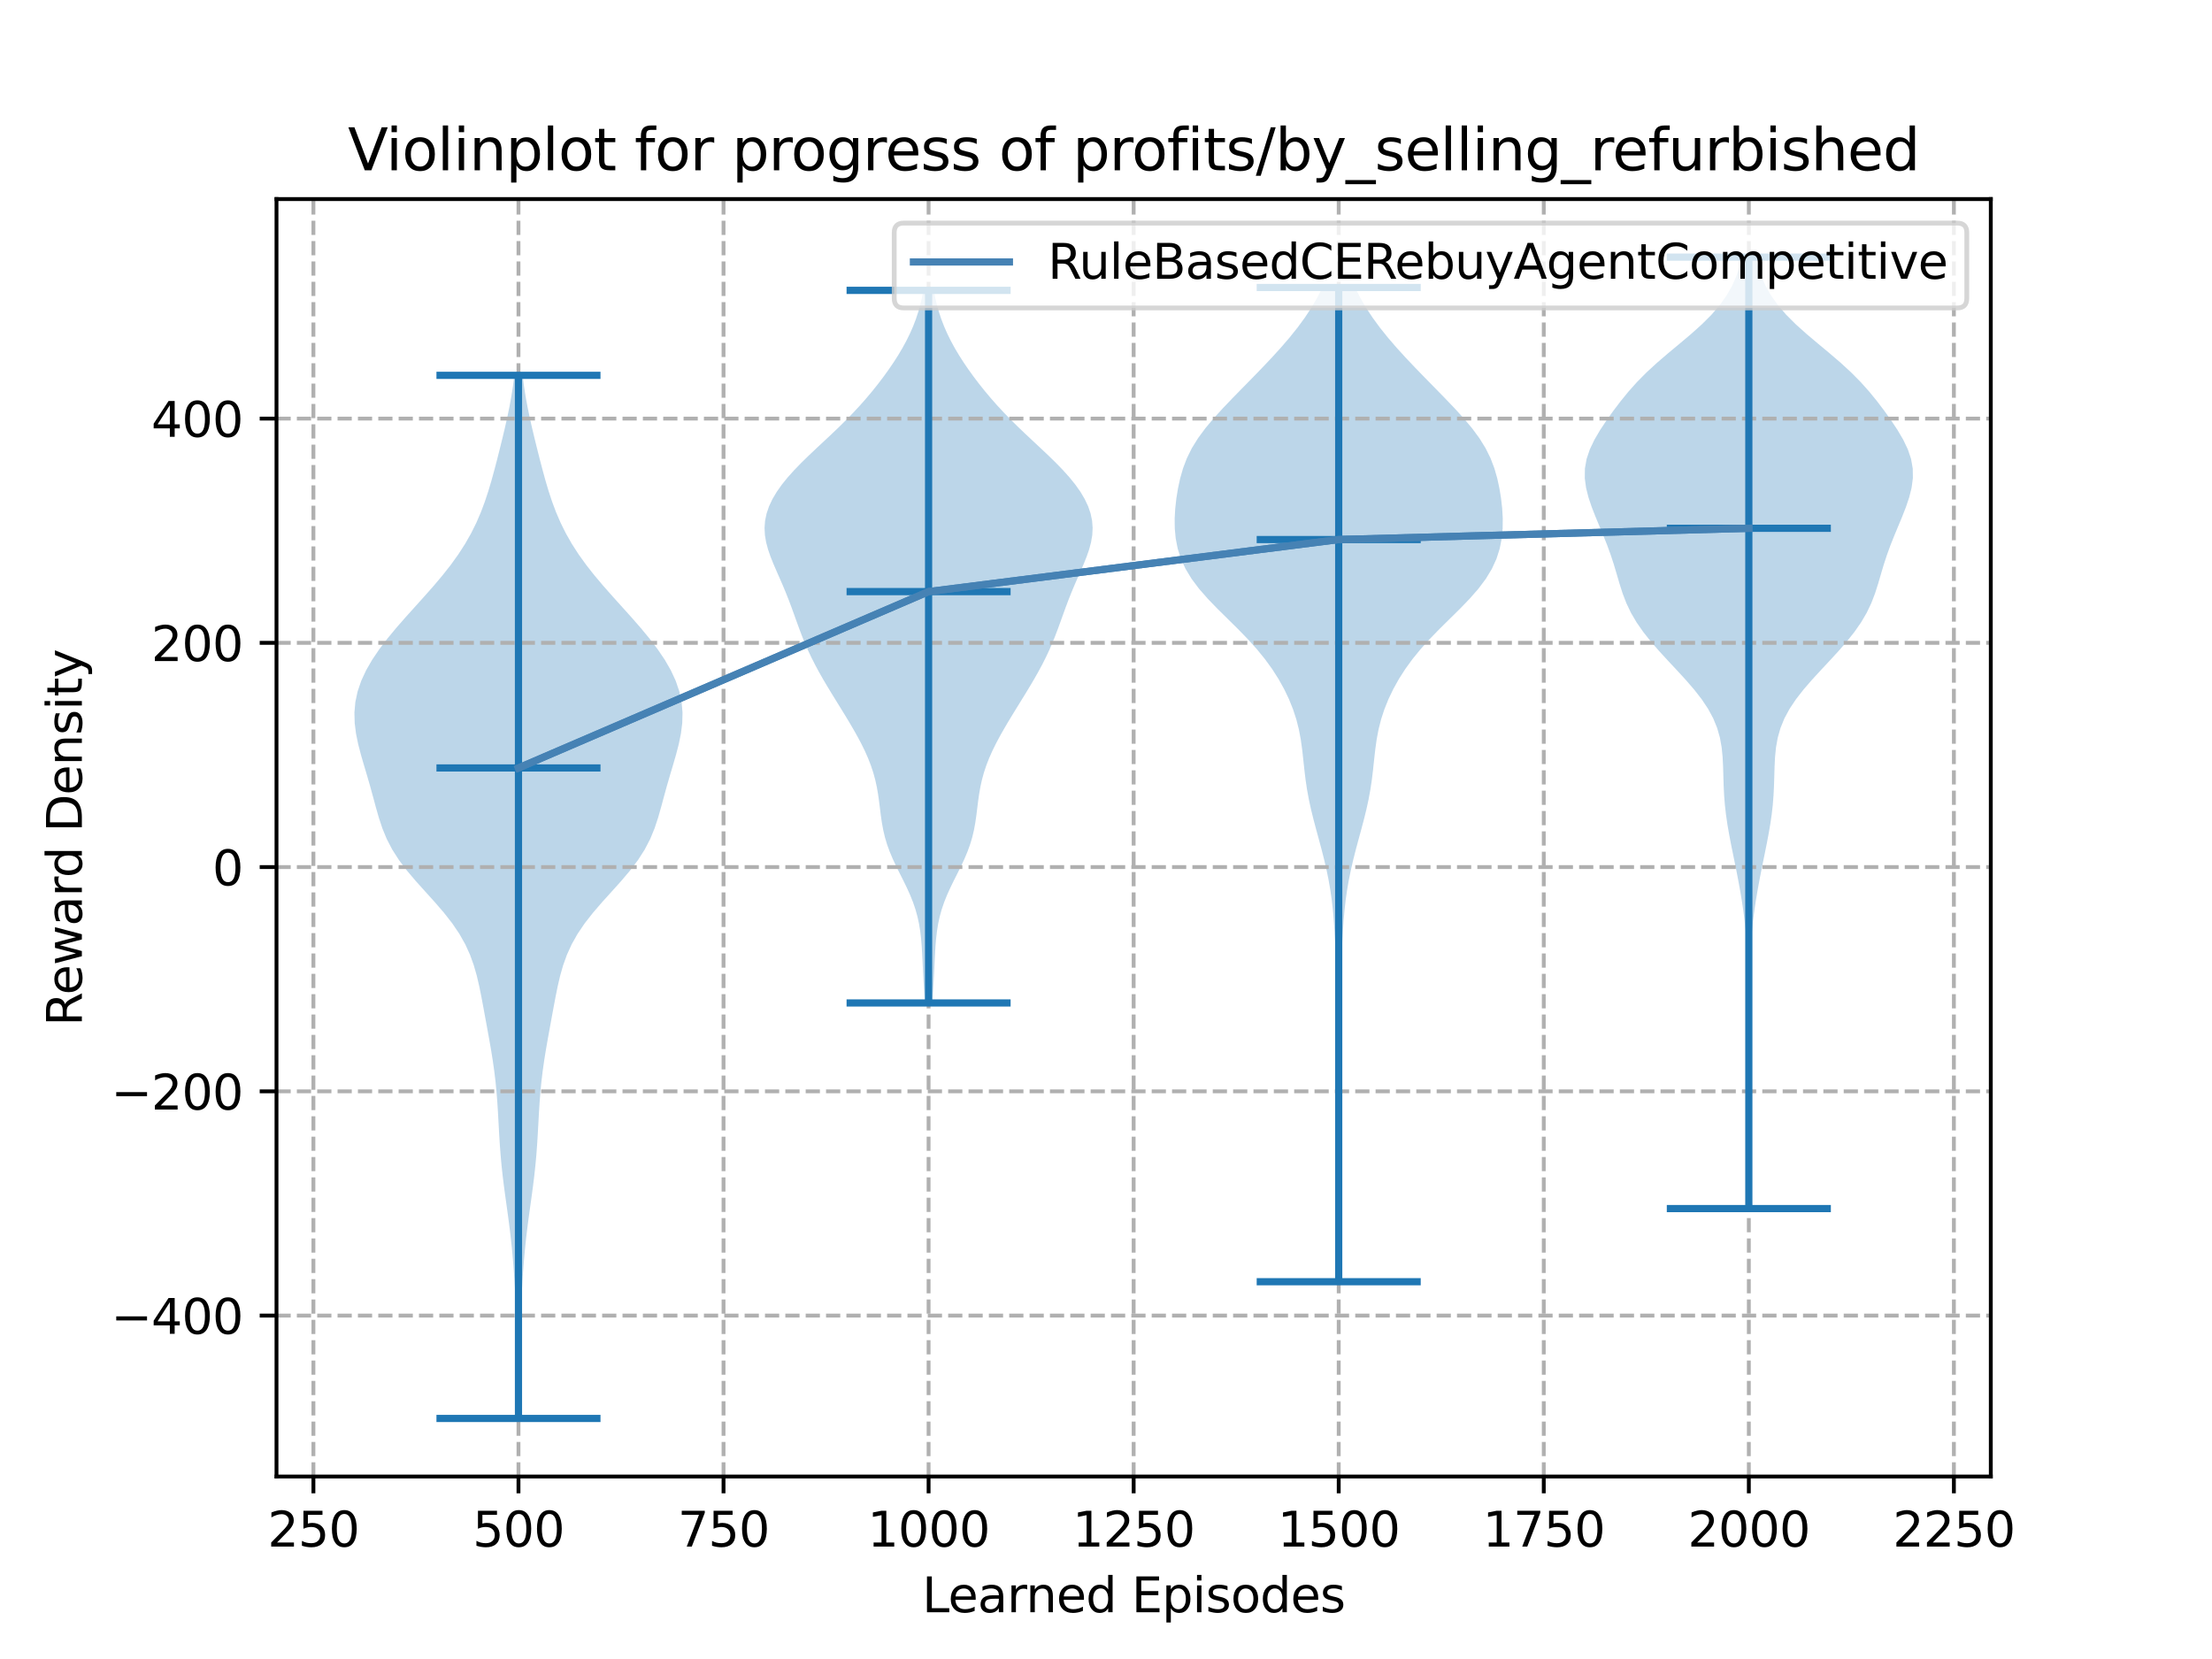 <?xml version="1.0" encoding="utf-8" standalone="no"?>
<!DOCTYPE svg PUBLIC "-//W3C//DTD SVG 1.1//EN"
  "http://www.w3.org/Graphics/SVG/1.1/DTD/svg11.dtd">
<svg xmlns:xlink="http://www.w3.org/1999/xlink" width="460.8pt" height="345.6pt" viewBox="0 0 460.8 345.6" xmlns="http://www.w3.org/2000/svg" version="1.1">
 <defs>
  <style type="text/css">*{stroke-linejoin: round; stroke-linecap: butt}</style>
 </defs>
 <g id="figure_1">
  <g id="patch_1">
   <path d="M 0 345.6 
L 460.8 345.6 
L 460.8 0 
L 0 0 
z
" style="fill: #ffffff"/>
  </g>
  <g id="axes_1">
   <g id="patch_2">
    <path d="M 57.6 307.584 
L 414.72 307.584 
L 414.72 41.472 
L 57.6 41.472 
z
" style="fill: #ffffff"/>
   </g>
   <g id="PolyCollection_1">
    <path d="M 108.234 295.488 
L 107.78 295.488 
L 107.779 293.293 
L 107.784 291.098 
L 107.791 288.903 
L 107.795 286.708 
L 107.79 284.513 
L 107.771 282.318 
L 107.735 280.123 
L 107.682 277.928 
L 107.611 275.733 
L 107.524 273.538 
L 107.423 271.343 
L 107.309 269.148 
L 107.179 266.953 
L 107.033 264.758 
L 106.863 262.563 
L 106.667 260.368 
L 106.44 258.173 
L 106.182 255.978 
L 105.897 253.783 
L 105.596 251.588 
L 105.29 249.393 
L 104.994 247.198 
L 104.722 245.003 
L 104.484 242.808 
L 104.284 240.613 
L 104.12 238.418 
L 103.984 236.223 
L 103.863 234.028 
L 103.742 231.833 
L 103.604 229.638 
L 103.433 227.443 
L 103.219 225.248 
L 102.955 223.053 
L 102.642 220.858 
L 102.288 218.663 
L 101.904 216.468 
L 101.506 214.273 
L 101.103 212.078 
L 100.7 209.883 
L 100.288 207.688 
L 99.844 205.493 
L 99.333 203.298 
L 98.708 201.103 
L 97.92 198.908 
L 96.922 196.713 
L 95.682 194.518 
L 94.191 192.323 
L 92.472 190.128 
L 90.579 187.933 
L 88.595 185.738 
L 86.622 183.543 
L 84.763 181.348 
L 83.105 179.153 
L 81.7 176.958 
L 80.561 174.763 
L 79.658 172.568 
L 78.93 170.373 
L 78.303 168.178 
L 77.712 165.983 
L 77.107 163.788 
L 76.473 161.593 
L 75.819 159.398 
L 75.183 157.203 
L 74.612 155.008 
L 74.163 152.813 
L 73.888 150.618 
L 73.833 148.423 
L 74.03 146.228 
L 74.5 144.033 
L 75.247 141.838 
L 76.263 139.643 
L 77.528 137.448 
L 79.012 135.253 
L 80.681 133.058 
L 82.495 130.863 
L 84.413 128.668 
L 86.386 126.473 
L 88.366 124.278 
L 90.305 122.083 
L 92.159 119.888 
L 93.889 117.693 
L 95.469 115.498 
L 96.885 113.303 
L 98.135 111.108 
L 99.224 108.913 
L 100.17 106.718 
L 100.994 104.523 
L 101.72 102.328 
L 102.373 100.133 
L 102.977 97.938 
L 103.551 95.743 
L 104.107 93.548 
L 104.649 91.353 
L 105.172 89.158 
L 105.668 86.963 
L 106.122 84.768 
L 106.524 82.573 
L 106.866 80.378 
L 107.146 78.183 
L 108.867 78.183 
L 108.867 78.183 
L 109.148 80.378 
L 109.49 82.573 
L 109.892 84.768 
L 110.346 86.963 
L 110.841 89.158 
L 111.365 91.353 
L 111.907 93.548 
L 112.463 95.743 
L 113.037 97.938 
L 113.641 100.133 
L 114.294 102.328 
L 115.02 104.523 
L 115.843 106.718 
L 116.789 108.913 
L 117.879 111.108 
L 119.128 113.303 
L 120.545 115.498 
L 122.125 117.693 
L 123.855 119.888 
L 125.708 122.083 
L 127.648 124.278 
L 129.628 126.473 
L 131.601 128.668 
L 133.518 130.863 
L 135.333 133.058 
L 137.002 135.253 
L 138.486 137.448 
L 139.751 139.643 
L 140.766 141.838 
L 141.514 144.033 
L 141.984 146.228 
L 142.181 148.423 
L 142.126 150.618 
L 141.851 152.813 
L 141.402 155.008 
L 140.831 157.203 
L 140.194 159.398 
L 139.541 161.593 
L 138.907 163.788 
L 138.302 165.983 
L 137.71 168.178 
L 137.084 170.373 
L 136.356 172.568 
L 135.453 174.763 
L 134.314 176.958 
L 132.909 179.153 
L 131.251 181.348 
L 129.392 183.543 
L 127.419 185.738 
L 125.435 187.933 
L 123.542 190.128 
L 121.822 192.323 
L 120.332 194.518 
L 119.092 196.713 
L 118.094 198.908 
L 117.305 201.103 
L 116.681 203.298 
L 116.17 205.493 
L 115.726 207.688 
L 115.314 209.883 
L 114.91 212.078 
L 114.508 214.273 
L 114.109 216.468 
L 113.726 218.663 
L 113.372 220.858 
L 113.059 223.053 
L 112.795 225.248 
L 112.58 227.443 
L 112.41 229.638 
L 112.272 231.833 
L 112.15 234.028 
L 112.03 236.223 
L 111.894 238.418 
L 111.73 240.613 
L 111.53 242.808 
L 111.292 245.003 
L 111.02 247.198 
L 110.724 249.393 
L 110.418 251.588 
L 110.116 253.783 
L 109.832 255.978 
L 109.574 258.173 
L 109.347 260.368 
L 109.151 262.563 
L 108.981 264.758 
L 108.834 266.953 
L 108.705 269.148 
L 108.591 271.343 
L 108.489 273.538 
L 108.403 275.733 
L 108.332 277.928 
L 108.278 280.123 
L 108.243 282.318 
L 108.224 284.513 
L 108.219 286.708 
L 108.223 288.903 
L 108.23 291.098 
L 108.235 293.293 
L 108.234 295.488 
z
" clip-path="url(#p1d87c02cf5)" style="fill: #1f77b4; fill-opacity: 0.3"/>
   </g>
   <g id="PolyCollection_2">
    <path d="M 194.201 208.928 
L 192.683 208.928 
L 192.58 207.429 
L 192.483 205.929 
L 192.393 204.43 
L 192.313 202.93 
L 192.24 201.431 
L 192.169 199.932 
L 192.091 198.432 
L 191.996 196.933 
L 191.868 195.433 
L 191.69 193.934 
L 191.447 192.434 
L 191.122 190.935 
L 190.706 189.436 
L 190.195 187.936 
L 189.594 186.437 
L 188.916 184.937 
L 188.185 183.438 
L 187.431 181.939 
L 186.687 180.439 
L 185.984 178.94 
L 185.35 177.44 
L 184.804 175.941 
L 184.355 174.442 
L 183.999 172.942 
L 183.722 171.443 
L 183.503 169.943 
L 183.316 168.444 
L 183.13 166.945 
L 182.918 165.445 
L 182.657 163.946 
L 182.327 162.446 
L 181.916 160.947 
L 181.419 159.448 
L 180.835 157.948 
L 180.171 156.449 
L 179.435 154.949 
L 178.638 153.45 
L 177.794 151.951 
L 176.914 150.451 
L 176.008 148.952 
L 175.087 147.452 
L 174.159 145.953 
L 173.236 144.454 
L 172.327 142.954 
L 171.441 141.455 
L 170.59 139.955 
L 169.783 138.456 
L 169.025 136.957 
L 168.321 135.457 
L 167.668 133.958 
L 167.061 132.458 
L 166.491 130.959 
L 165.945 129.46 
L 165.407 127.96 
L 164.862 126.461 
L 164.298 124.961 
L 163.704 123.462 
L 163.078 121.963 
L 162.427 120.463 
L 161.766 118.964 
L 161.119 117.464 
L 160.518 115.965 
L 159.999 114.466 
L 159.598 112.966 
L 159.346 111.467 
L 159.268 109.967 
L 159.382 108.468 
L 159.694 106.969 
L 160.207 105.469 
L 160.913 103.97 
L 161.802 102.47 
L 162.86 100.971 
L 164.071 99.471 
L 165.414 97.972 
L 166.865 96.473 
L 168.397 94.973 
L 169.982 93.474 
L 171.589 91.974 
L 173.189 90.475 
L 174.759 88.976 
L 176.28 87.476 
L 177.739 85.977 
L 179.131 84.477 
L 180.455 82.978 
L 181.714 81.479 
L 182.912 79.979 
L 184.052 78.48 
L 185.134 76.98 
L 186.156 75.481 
L 187.115 73.982 
L 188.005 72.482 
L 188.82 70.983 
L 189.558 69.483 
L 190.216 67.984 
L 190.792 66.485 
L 191.29 64.985 
L 191.714 63.486 
L 192.069 61.986 
L 192.362 60.487 
L 194.522 60.487 
L 194.522 60.487 
L 194.816 61.986 
L 195.171 63.486 
L 195.594 64.985 
L 196.092 66.485 
L 196.669 67.984 
L 197.326 69.483 
L 198.064 70.983 
L 198.88 72.482 
L 199.77 73.982 
L 200.729 75.481 
L 201.751 76.98 
L 202.833 78.48 
L 203.973 79.979 
L 205.171 81.479 
L 206.43 82.978 
L 207.754 84.477 
L 209.146 85.977 
L 210.605 87.476 
L 212.125 88.976 
L 213.695 90.475 
L 215.296 91.974 
L 216.903 93.474 
L 218.487 94.973 
L 220.02 96.473 
L 221.471 97.972 
L 222.813 99.471 
L 224.024 100.971 
L 225.083 102.47 
L 225.972 103.97 
L 226.678 105.469 
L 227.19 106.969 
L 227.503 108.468 
L 227.616 109.967 
L 227.539 111.467 
L 227.287 112.966 
L 226.885 114.466 
L 226.366 115.965 
L 225.765 117.464 
L 225.119 118.964 
L 224.457 120.463 
L 223.806 121.963 
L 223.181 123.462 
L 222.587 124.961 
L 222.022 126.461 
L 221.478 127.96 
L 220.94 129.46 
L 220.393 130.959 
L 219.823 132.458 
L 219.217 133.958 
L 218.564 135.457 
L 217.859 136.957 
L 217.102 138.456 
L 216.294 139.955 
L 215.443 141.455 
L 214.558 142.954 
L 213.648 144.454 
L 212.725 145.953 
L 211.798 147.452 
L 210.877 148.952 
L 209.971 150.451 
L 209.09 151.951 
L 208.246 153.45 
L 207.45 154.949 
L 206.714 156.449 
L 206.049 157.948 
L 205.466 159.448 
L 204.968 160.947 
L 204.557 162.446 
L 204.228 163.946 
L 203.966 165.445 
L 203.755 166.945 
L 203.569 168.444 
L 203.381 169.943 
L 203.162 171.443 
L 202.886 172.942 
L 202.53 174.442 
L 202.08 175.941 
L 201.534 177.44 
L 200.901 178.94 
L 200.198 180.439 
L 199.453 181.939 
L 198.699 183.438 
L 197.968 184.937 
L 197.291 186.437 
L 196.69 187.936 
L 196.178 189.436 
L 195.762 190.935 
L 195.438 192.434 
L 195.194 193.934 
L 195.017 195.433 
L 194.889 196.933 
L 194.793 198.432 
L 194.716 199.932 
L 194.645 201.431 
L 194.571 202.93 
L 194.491 204.43 
L 194.402 205.929 
L 194.305 207.429 
L 194.201 208.928 
z
" clip-path="url(#p1d87c02cf5)" style="fill: #1f77b4; fill-opacity: 0.3"/>
   </g>
   <g id="PolyCollection_3">
    <path d="M 279.108 267.001 
L 278.648 267.001 
L 278.656 264.909 
L 278.679 262.817 
L 278.713 260.725 
L 278.75 258.633 
L 278.786 256.541 
L 278.817 254.449 
L 278.84 252.357 
L 278.856 250.265 
L 278.866 248.173 
L 278.872 246.082 
L 278.875 243.99 
L 278.877 241.898 
L 278.877 239.806 
L 278.878 237.714 
L 278.878 235.622 
L 278.878 233.53 
L 278.878 231.438 
L 278.878 229.346 
L 278.877 227.254 
L 278.877 225.162 
L 278.876 223.07 
L 278.873 220.978 
L 278.867 218.886 
L 278.857 216.794 
L 278.838 214.702 
L 278.808 212.61 
L 278.764 210.518 
L 278.702 208.426 
L 278.624 206.334 
L 278.532 204.242 
L 278.431 202.15 
L 278.327 200.058 
L 278.222 197.967 
L 278.114 195.875 
L 277.994 193.783 
L 277.849 191.691 
L 277.666 189.599 
L 277.43 187.507 
L 277.133 185.415 
L 276.771 183.323 
L 276.344 181.231 
L 275.861 179.139 
L 275.33 177.047 
L 274.77 174.955 
L 274.199 172.863 
L 273.643 170.771 
L 273.125 168.679 
L 272.667 166.587 
L 272.282 164.495 
L 271.97 162.403 
L 271.719 160.311 
L 271.497 158.219 
L 271.264 156.127 
L 270.972 154.035 
L 270.576 151.944 
L 270.046 149.852 
L 269.364 147.76 
L 268.523 145.668 
L 267.524 143.576 
L 266.361 141.484 
L 265.026 139.392 
L 263.508 137.3 
L 261.801 135.208 
L 259.914 133.116 
L 257.88 131.024 
L 255.761 128.932 
L 253.641 126.84 
L 251.618 124.748 
L 249.786 122.656 
L 248.218 120.564 
L 246.955 118.472 
L 246.002 116.38 
L 245.337 114.288 
L 244.925 112.196 
L 244.727 110.104 
L 244.704 108.012 
L 244.823 105.92 
L 245.058 103.829 
L 245.398 101.737 
L 245.852 99.645 
L 246.452 97.553 
L 247.246 95.461 
L 248.279 93.369 
L 249.574 91.277 
L 251.12 89.185 
L 252.877 87.093 
L 254.786 85.001 
L 256.788 82.909 
L 258.834 80.817 
L 260.886 78.725 
L 262.916 76.633 
L 264.897 74.541 
L 266.803 72.449 
L 268.608 70.357 
L 270.286 68.265 
L 271.82 66.173 
L 273.199 64.081 
L 274.417 61.989 
L 275.471 59.897 
L 282.284 59.897 
L 282.284 59.897 
L 283.339 61.989 
L 284.557 64.081 
L 285.936 66.173 
L 287.47 68.265 
L 289.148 70.357 
L 290.952 72.449 
L 292.858 74.541 
L 294.84 76.633 
L 296.87 78.725 
L 298.921 80.817 
L 300.967 82.909 
L 302.969 85.001 
L 304.878 87.093 
L 306.635 89.185 
L 308.181 91.277 
L 309.476 93.369 
L 310.509 95.461 
L 311.304 97.553 
L 311.904 99.645 
L 312.357 101.737 
L 312.697 103.829 
L 312.933 105.92 
L 313.052 108.012 
L 313.029 110.104 
L 312.83 112.196 
L 312.418 114.288 
L 311.754 116.38 
L 310.8 118.472 
L 309.537 120.564 
L 307.97 122.656 
L 306.137 124.748 
L 304.114 126.84 
L 301.994 128.932 
L 299.875 131.024 
L 297.842 133.116 
L 295.954 135.208 
L 294.247 137.3 
L 292.729 139.392 
L 291.394 141.484 
L 290.232 143.576 
L 289.232 145.668 
L 288.391 147.76 
L 287.709 149.852 
L 287.179 151.944 
L 286.784 154.035 
L 286.492 156.127 
L 286.258 158.219 
L 286.037 160.311 
L 285.785 162.403 
L 285.474 164.495 
L 285.088 166.587 
L 284.63 168.679 
L 284.112 170.771 
L 283.556 172.863 
L 282.986 174.955 
L 282.425 177.047 
L 281.895 179.139 
L 281.411 181.231 
L 280.985 183.323 
L 280.622 185.415 
L 280.325 187.507 
L 280.09 189.599 
L 279.906 191.691 
L 279.762 193.783 
L 279.641 195.875 
L 279.533 197.967 
L 279.428 200.058 
L 279.324 202.15 
L 279.224 204.242 
L 279.132 206.334 
L 279.053 208.426 
L 278.992 210.518 
L 278.947 212.61 
L 278.917 214.702 
L 278.899 216.794 
L 278.888 218.886 
L 278.882 220.978 
L 278.88 223.07 
L 278.879 225.162 
L 278.878 227.254 
L 278.878 229.346 
L 278.878 231.438 
L 278.878 233.53 
L 278.878 235.622 
L 278.878 237.714 
L 278.878 239.806 
L 278.879 241.898 
L 278.88 243.99 
L 278.883 246.082 
L 278.889 248.173 
L 278.899 250.265 
L 278.915 252.357 
L 278.939 254.449 
L 278.969 256.541 
L 279.005 258.633 
L 279.043 260.725 
L 279.076 262.817 
L 279.099 264.909 
L 279.108 267.001 
z
" clip-path="url(#p1d87c02cf5)" style="fill: #1f77b4; fill-opacity: 0.3"/>
   </g>
   <g id="PolyCollection_4">
    <path d="M 364.546 251.77 
L 364.08 251.77 
L 364.088 249.768 
L 364.11 247.766 
L 364.141 245.764 
L 364.178 243.762 
L 364.213 241.76 
L 364.244 239.758 
L 364.268 237.756 
L 364.286 235.754 
L 364.297 233.752 
L 364.303 231.75 
L 364.305 229.748 
L 364.302 227.745 
L 364.295 225.743 
L 364.282 223.741 
L 364.263 221.739 
L 364.237 219.737 
L 364.205 217.735 
L 364.168 215.733 
L 364.132 213.731 
L 364.1 211.729 
L 364.076 209.727 
L 364.062 207.725 
L 364.056 205.723 
L 364.049 203.721 
L 364.032 201.719 
L 363.991 199.717 
L 363.917 197.715 
L 363.799 195.713 
L 363.633 193.711 
L 363.42 191.709 
L 363.162 189.707 
L 362.865 187.705 
L 362.532 185.703 
L 362.171 183.701 
L 361.785 181.699 
L 361.382 179.697 
L 360.973 177.694 
L 360.569 175.692 
L 360.187 173.69 
L 359.843 171.688 
L 359.552 169.686 
L 359.326 167.684 
L 359.168 165.682 
L 359.069 163.68 
L 359.009 161.678 
L 358.951 159.676 
L 358.849 157.674 
L 358.648 155.672 
L 358.289 153.67 
L 357.721 151.668 
L 356.906 149.666 
L 355.826 147.664 
L 354.489 145.662 
L 352.929 143.66 
L 351.198 141.658 
L 349.362 139.656 
L 347.49 137.654 
L 345.651 135.652 
L 343.908 133.65 
L 342.318 131.648 
L 340.924 129.646 
L 339.751 127.643 
L 338.798 125.641 
L 338.03 123.639 
L 337.389 121.637 
L 336.804 119.635 
L 336.207 117.633 
L 335.554 115.631 
L 334.825 113.629 
L 334.03 111.627 
L 333.196 109.625 
L 332.364 107.623 
L 331.583 105.621 
L 330.909 103.619 
L 330.406 101.617 
L 330.139 99.615 
L 330.165 97.613 
L 330.516 95.611 
L 331.19 93.609 
L 332.147 91.607 
L 333.322 89.605 
L 334.646 87.603 
L 336.073 85.601 
L 337.59 83.599 
L 339.22 81.597 
L 341.008 79.595 
L 342.989 77.592 
L 345.166 75.59 
L 347.498 73.588 
L 349.904 71.586 
L 352.277 69.584 
L 354.51 67.582 
L 356.517 65.58 
L 358.244 63.578 
L 359.672 61.576 
L 360.814 59.574 
L 361.703 57.572 
L 362.38 55.57 
L 362.892 53.568 
L 365.734 53.568 
L 365.734 53.568 
L 366.246 55.57 
L 366.924 57.572 
L 367.812 59.574 
L 368.954 61.576 
L 370.382 63.578 
L 372.109 65.58 
L 374.116 67.582 
L 376.35 69.584 
L 378.722 71.586 
L 381.128 73.588 
L 383.461 75.59 
L 385.638 77.592 
L 387.618 79.595 
L 389.406 81.597 
L 391.036 83.599 
L 392.553 85.601 
L 393.98 87.603 
L 395.305 89.605 
L 396.48 91.607 
L 397.436 93.609 
L 398.11 95.611 
L 398.461 97.613 
L 398.487 99.615 
L 398.22 101.617 
L 397.717 103.619 
L 397.043 105.621 
L 396.262 107.623 
L 395.43 109.625 
L 394.597 111.627 
L 393.801 113.629 
L 393.073 115.631 
L 392.419 117.633 
L 391.822 119.635 
L 391.237 121.637 
L 390.596 123.639 
L 389.829 125.641 
L 388.875 127.643 
L 387.702 129.646 
L 386.308 131.648 
L 384.718 133.65 
L 382.975 135.652 
L 381.136 137.654 
L 379.264 139.656 
L 377.428 141.658 
L 375.697 143.66 
L 374.137 145.662 
L 372.801 147.664 
L 371.721 149.666 
L 370.905 151.668 
L 370.337 153.67 
L 369.978 155.672 
L 369.777 157.674 
L 369.675 159.676 
L 369.618 161.678 
L 369.557 163.68 
L 369.458 165.682 
L 369.3 167.684 
L 369.074 169.686 
L 368.783 171.688 
L 368.439 173.69 
L 368.057 175.692 
L 367.654 177.694 
L 367.244 179.697 
L 366.842 181.699 
L 366.456 183.701 
L 366.094 185.703 
L 365.762 187.705 
L 365.464 189.707 
L 365.206 191.709 
L 364.993 193.711 
L 364.828 195.713 
L 364.71 197.715 
L 364.635 199.717 
L 364.595 201.719 
L 364.577 203.721 
L 364.571 205.723 
L 364.564 207.725 
L 364.55 209.727 
L 364.527 211.729 
L 364.494 213.731 
L 364.458 215.733 
L 364.421 217.735 
L 364.389 219.737 
L 364.363 221.739 
L 364.344 223.741 
L 364.331 225.743 
L 364.324 227.745 
L 364.322 229.748 
L 364.323 231.75 
L 364.329 233.752 
L 364.34 235.754 
L 364.358 237.756 
L 364.382 239.758 
L 364.413 241.76 
L 364.449 243.762 
L 364.485 245.764 
L 364.516 247.766 
L 364.538 249.768 
L 364.546 251.77 
z
" clip-path="url(#p1d87c02cf5)" style="fill: #1f77b4; fill-opacity: 0.3"/>
   </g>
   <g id="matplotlib.axis_1">
    <g id="xtick_1">
     <g id="line2d_1">
      <path d="M 65.289 307.584 
L 65.289 41.472 
" clip-path="url(#p1d87c02cf5)" style="fill: none; stroke-dasharray: 2.96,1.28; stroke-dashoffset: 0; stroke: #b0b0b0; stroke-width: 0.8"/>
     </g>
     <g id="line2d_2">
      <defs>
       <path id="m3adbea3195" d="M 0 0 
L 0 3.5 
" style="stroke: #000000; stroke-width: 0.8"/>
      </defs>
      <g>
       <use xlink:href="#m3adbea3195" x="65.289" y="307.584" style="stroke: #000000; stroke-width: 0.8"/>
      </g>
     </g>
     <g id="text_1">
      <!-- 250 -->
      <g transform="translate(55.745 322.182)scale(0.1 -0.1)">
       <defs>
        <path id="DejaVuSans-32" d="M 1228 531 
L 3431 531 
L 3431 0 
L 469 0 
L 469 531 
Q 828 903 1448 1529 
Q 2069 2156 2228 2338 
Q 2531 2678 2651 2914 
Q 2772 3150 2772 3378 
Q 2772 3750 2511 3984 
Q 2250 4219 1831 4219 
Q 1534 4219 1204 4116 
Q 875 4013 500 3803 
L 500 4441 
Q 881 4594 1212 4672 
Q 1544 4750 1819 4750 
Q 2544 4750 2975 4387 
Q 3406 4025 3406 3419 
Q 3406 3131 3298 2873 
Q 3191 2616 2906 2266 
Q 2828 2175 2409 1742 
Q 1991 1309 1228 531 
z
" transform="scale(0.016)"/>
        <path id="DejaVuSans-35" d="M 691 4666 
L 3169 4666 
L 3169 4134 
L 1269 4134 
L 1269 2991 
Q 1406 3038 1543 3061 
Q 1681 3084 1819 3084 
Q 2600 3084 3056 2656 
Q 3513 2228 3513 1497 
Q 3513 744 3044 326 
Q 2575 -91 1722 -91 
Q 1428 -91 1123 -41 
Q 819 9 494 109 
L 494 744 
Q 775 591 1075 516 
Q 1375 441 1709 441 
Q 2250 441 2565 725 
Q 2881 1009 2881 1497 
Q 2881 1984 2565 2268 
Q 2250 2553 1709 2553 
Q 1456 2553 1204 2497 
Q 953 2441 691 2322 
L 691 4666 
z
" transform="scale(0.016)"/>
        <path id="DejaVuSans-30" d="M 2034 4250 
Q 1547 4250 1301 3770 
Q 1056 3291 1056 2328 
Q 1056 1369 1301 889 
Q 1547 409 2034 409 
Q 2525 409 2770 889 
Q 3016 1369 3016 2328 
Q 3016 3291 2770 3770 
Q 2525 4250 2034 4250 
z
M 2034 4750 
Q 2819 4750 3233 4129 
Q 3647 3509 3647 2328 
Q 3647 1150 3233 529 
Q 2819 -91 2034 -91 
Q 1250 -91 836 529 
Q 422 1150 422 2328 
Q 422 3509 836 4129 
Q 1250 4750 2034 4750 
z
" transform="scale(0.016)"/>
       </defs>
       <use xlink:href="#DejaVuSans-32"/>
       <use xlink:href="#DejaVuSans-35" x="63.623"/>
       <use xlink:href="#DejaVuSans-30" x="127.246"/>
      </g>
     </g>
    </g>
    <g id="xtick_2">
     <g id="line2d_3">
      <path d="M 108.007 307.584 
L 108.007 41.472 
" clip-path="url(#p1d87c02cf5)" style="fill: none; stroke-dasharray: 2.96,1.28; stroke-dashoffset: 0; stroke: #b0b0b0; stroke-width: 0.8"/>
     </g>
     <g id="line2d_4">
      <g>
       <use xlink:href="#m3adbea3195" x="108.007" y="307.584" style="stroke: #000000; stroke-width: 0.8"/>
      </g>
     </g>
     <g id="text_2">
      <!-- 500 -->
      <g transform="translate(98.463 322.182)scale(0.1 -0.1)">
       <use xlink:href="#DejaVuSans-35"/>
       <use xlink:href="#DejaVuSans-30" x="63.623"/>
       <use xlink:href="#DejaVuSans-30" x="127.246"/>
      </g>
     </g>
    </g>
    <g id="xtick_3">
     <g id="line2d_5">
      <path d="M 150.725 307.584 
L 150.725 41.472 
" clip-path="url(#p1d87c02cf5)" style="fill: none; stroke-dasharray: 2.96,1.28; stroke-dashoffset: 0; stroke: #b0b0b0; stroke-width: 0.8"/>
     </g>
     <g id="line2d_6">
      <g>
       <use xlink:href="#m3adbea3195" x="150.725" y="307.584" style="stroke: #000000; stroke-width: 0.8"/>
      </g>
     </g>
     <g id="text_3">
      <!-- 750 -->
      <g transform="translate(141.181 322.182)scale(0.1 -0.1)">
       <defs>
        <path id="DejaVuSans-37" d="M 525 4666 
L 3525 4666 
L 3525 4397 
L 1831 0 
L 1172 0 
L 2766 4134 
L 525 4134 
L 525 4666 
z
" transform="scale(0.016)"/>
       </defs>
       <use xlink:href="#DejaVuSans-37"/>
       <use xlink:href="#DejaVuSans-35" x="63.623"/>
       <use xlink:href="#DejaVuSans-30" x="127.246"/>
      </g>
     </g>
    </g>
    <g id="xtick_4">
     <g id="line2d_7">
      <path d="M 193.442 307.584 
L 193.442 41.472 
" clip-path="url(#p1d87c02cf5)" style="fill: none; stroke-dasharray: 2.96,1.28; stroke-dashoffset: 0; stroke: #b0b0b0; stroke-width: 0.8"/>
     </g>
     <g id="line2d_8">
      <g>
       <use xlink:href="#m3adbea3195" x="193.442" y="307.584" style="stroke: #000000; stroke-width: 0.8"/>
      </g>
     </g>
     <g id="text_4">
      <!-- 1000 -->
      <g transform="translate(180.717 322.182)scale(0.1 -0.1)">
       <defs>
        <path id="DejaVuSans-31" d="M 794 531 
L 1825 531 
L 1825 4091 
L 703 3866 
L 703 4441 
L 1819 4666 
L 2450 4666 
L 2450 531 
L 3481 531 
L 3481 0 
L 794 0 
L 794 531 
z
" transform="scale(0.016)"/>
       </defs>
       <use xlink:href="#DejaVuSans-31"/>
       <use xlink:href="#DejaVuSans-30" x="63.623"/>
       <use xlink:href="#DejaVuSans-30" x="127.246"/>
       <use xlink:href="#DejaVuSans-30" x="190.869"/>
      </g>
     </g>
    </g>
    <g id="xtick_5">
     <g id="line2d_9">
      <path d="M 236.16 307.584 
L 236.16 41.472 
" clip-path="url(#p1d87c02cf5)" style="fill: none; stroke-dasharray: 2.96,1.28; stroke-dashoffset: 0; stroke: #b0b0b0; stroke-width: 0.8"/>
     </g>
     <g id="line2d_10">
      <g>
       <use xlink:href="#m3adbea3195" x="236.16" y="307.584" style="stroke: #000000; stroke-width: 0.8"/>
      </g>
     </g>
     <g id="text_5">
      <!-- 1250 -->
      <g transform="translate(223.435 322.182)scale(0.1 -0.1)">
       <use xlink:href="#DejaVuSans-31"/>
       <use xlink:href="#DejaVuSans-32" x="63.623"/>
       <use xlink:href="#DejaVuSans-35" x="127.246"/>
       <use xlink:href="#DejaVuSans-30" x="190.869"/>
      </g>
     </g>
    </g>
    <g id="xtick_6">
     <g id="line2d_11">
      <path d="M 278.878 307.584 
L 278.878 41.472 
" clip-path="url(#p1d87c02cf5)" style="fill: none; stroke-dasharray: 2.96,1.28; stroke-dashoffset: 0; stroke: #b0b0b0; stroke-width: 0.8"/>
     </g>
     <g id="line2d_12">
      <g>
       <use xlink:href="#m3adbea3195" x="278.878" y="307.584" style="stroke: #000000; stroke-width: 0.8"/>
      </g>
     </g>
     <g id="text_6">
      <!-- 1500 -->
      <g transform="translate(266.153 322.182)scale(0.1 -0.1)">
       <use xlink:href="#DejaVuSans-31"/>
       <use xlink:href="#DejaVuSans-35" x="63.623"/>
       <use xlink:href="#DejaVuSans-30" x="127.246"/>
       <use xlink:href="#DejaVuSans-30" x="190.869"/>
      </g>
     </g>
    </g>
    <g id="xtick_7">
     <g id="line2d_13">
      <path d="M 321.595 307.584 
L 321.595 41.472 
" clip-path="url(#p1d87c02cf5)" style="fill: none; stroke-dasharray: 2.96,1.28; stroke-dashoffset: 0; stroke: #b0b0b0; stroke-width: 0.8"/>
     </g>
     <g id="line2d_14">
      <g>
       <use xlink:href="#m3adbea3195" x="321.595" y="307.584" style="stroke: #000000; stroke-width: 0.8"/>
      </g>
     </g>
     <g id="text_7">
      <!-- 1750 -->
      <g transform="translate(308.87 322.182)scale(0.1 -0.1)">
       <use xlink:href="#DejaVuSans-31"/>
       <use xlink:href="#DejaVuSans-37" x="63.623"/>
       <use xlink:href="#DejaVuSans-35" x="127.246"/>
       <use xlink:href="#DejaVuSans-30" x="190.869"/>
      </g>
     </g>
    </g>
    <g id="xtick_8">
     <g id="line2d_15">
      <path d="M 364.313 307.584 
L 364.313 41.472 
" clip-path="url(#p1d87c02cf5)" style="fill: none; stroke-dasharray: 2.96,1.28; stroke-dashoffset: 0; stroke: #b0b0b0; stroke-width: 0.8"/>
     </g>
     <g id="line2d_16">
      <g>
       <use xlink:href="#m3adbea3195" x="364.313" y="307.584" style="stroke: #000000; stroke-width: 0.8"/>
      </g>
     </g>
     <g id="text_8">
      <!-- 2000 -->
      <g transform="translate(351.588 322.182)scale(0.1 -0.1)">
       <use xlink:href="#DejaVuSans-32"/>
       <use xlink:href="#DejaVuSans-30" x="63.623"/>
       <use xlink:href="#DejaVuSans-30" x="127.246"/>
       <use xlink:href="#DejaVuSans-30" x="190.869"/>
      </g>
     </g>
    </g>
    <g id="xtick_9">
     <g id="line2d_17">
      <path d="M 407.031 307.584 
L 407.031 41.472 
" clip-path="url(#p1d87c02cf5)" style="fill: none; stroke-dasharray: 2.96,1.28; stroke-dashoffset: 0; stroke: #b0b0b0; stroke-width: 0.8"/>
     </g>
     <g id="line2d_18">
      <g>
       <use xlink:href="#m3adbea3195" x="407.031" y="307.584" style="stroke: #000000; stroke-width: 0.8"/>
      </g>
     </g>
     <g id="text_9">
      <!-- 2250 -->
      <g transform="translate(394.306 322.182)scale(0.1 -0.1)">
       <use xlink:href="#DejaVuSans-32"/>
       <use xlink:href="#DejaVuSans-32" x="63.623"/>
       <use xlink:href="#DejaVuSans-35" x="127.246"/>
       <use xlink:href="#DejaVuSans-30" x="190.869"/>
      </g>
     </g>
    </g>
    <g id="text_10">
     <!-- Learned Episodes -->
     <g transform="translate(192.102 335.861)scale(0.1 -0.1)">
      <defs>
       <path id="DejaVuSans-4c" d="M 628 4666 
L 1259 4666 
L 1259 531 
L 3531 531 
L 3531 0 
L 628 0 
L 628 4666 
z
" transform="scale(0.016)"/>
       <path id="DejaVuSans-65" d="M 3597 1894 
L 3597 1613 
L 953 1613 
Q 991 1019 1311 708 
Q 1631 397 2203 397 
Q 2534 397 2845 478 
Q 3156 559 3463 722 
L 3463 178 
Q 3153 47 2828 -22 
Q 2503 -91 2169 -91 
Q 1331 -91 842 396 
Q 353 884 353 1716 
Q 353 2575 817 3079 
Q 1281 3584 2069 3584 
Q 2775 3584 3186 3129 
Q 3597 2675 3597 1894 
z
M 3022 2063 
Q 3016 2534 2758 2815 
Q 2500 3097 2075 3097 
Q 1594 3097 1305 2825 
Q 1016 2553 972 2059 
L 3022 2063 
z
" transform="scale(0.016)"/>
       <path id="DejaVuSans-61" d="M 2194 1759 
Q 1497 1759 1228 1600 
Q 959 1441 959 1056 
Q 959 750 1161 570 
Q 1363 391 1709 391 
Q 2188 391 2477 730 
Q 2766 1069 2766 1631 
L 2766 1759 
L 2194 1759 
z
M 3341 1997 
L 3341 0 
L 2766 0 
L 2766 531 
Q 2569 213 2275 61 
Q 1981 -91 1556 -91 
Q 1019 -91 701 211 
Q 384 513 384 1019 
Q 384 1609 779 1909 
Q 1175 2209 1959 2209 
L 2766 2209 
L 2766 2266 
Q 2766 2663 2505 2880 
Q 2244 3097 1772 3097 
Q 1472 3097 1187 3025 
Q 903 2953 641 2809 
L 641 3341 
Q 956 3463 1253 3523 
Q 1550 3584 1831 3584 
Q 2591 3584 2966 3190 
Q 3341 2797 3341 1997 
z
" transform="scale(0.016)"/>
       <path id="DejaVuSans-72" d="M 2631 2963 
Q 2534 3019 2420 3045 
Q 2306 3072 2169 3072 
Q 1681 3072 1420 2755 
Q 1159 2438 1159 1844 
L 1159 0 
L 581 0 
L 581 3500 
L 1159 3500 
L 1159 2956 
Q 1341 3275 1631 3429 
Q 1922 3584 2338 3584 
Q 2397 3584 2469 3576 
Q 2541 3569 2628 3553 
L 2631 2963 
z
" transform="scale(0.016)"/>
       <path id="DejaVuSans-6e" d="M 3513 2113 
L 3513 0 
L 2938 0 
L 2938 2094 
Q 2938 2591 2744 2837 
Q 2550 3084 2163 3084 
Q 1697 3084 1428 2787 
Q 1159 2491 1159 1978 
L 1159 0 
L 581 0 
L 581 3500 
L 1159 3500 
L 1159 2956 
Q 1366 3272 1645 3428 
Q 1925 3584 2291 3584 
Q 2894 3584 3203 3211 
Q 3513 2838 3513 2113 
z
" transform="scale(0.016)"/>
       <path id="DejaVuSans-64" d="M 2906 2969 
L 2906 4863 
L 3481 4863 
L 3481 0 
L 2906 0 
L 2906 525 
Q 2725 213 2448 61 
Q 2172 -91 1784 -91 
Q 1150 -91 751 415 
Q 353 922 353 1747 
Q 353 2572 751 3078 
Q 1150 3584 1784 3584 
Q 2172 3584 2448 3432 
Q 2725 3281 2906 2969 
z
M 947 1747 
Q 947 1113 1208 752 
Q 1469 391 1925 391 
Q 2381 391 2643 752 
Q 2906 1113 2906 1747 
Q 2906 2381 2643 2742 
Q 2381 3103 1925 3103 
Q 1469 3103 1208 2742 
Q 947 2381 947 1747 
z
" transform="scale(0.016)"/>
       <path id="DejaVuSans-20" transform="scale(0.016)"/>
       <path id="DejaVuSans-45" d="M 628 4666 
L 3578 4666 
L 3578 4134 
L 1259 4134 
L 1259 2753 
L 3481 2753 
L 3481 2222 
L 1259 2222 
L 1259 531 
L 3634 531 
L 3634 0 
L 628 0 
L 628 4666 
z
" transform="scale(0.016)"/>
       <path id="DejaVuSans-70" d="M 1159 525 
L 1159 -1331 
L 581 -1331 
L 581 3500 
L 1159 3500 
L 1159 2969 
Q 1341 3281 1617 3432 
Q 1894 3584 2278 3584 
Q 2916 3584 3314 3078 
Q 3713 2572 3713 1747 
Q 3713 922 3314 415 
Q 2916 -91 2278 -91 
Q 1894 -91 1617 61 
Q 1341 213 1159 525 
z
M 3116 1747 
Q 3116 2381 2855 2742 
Q 2594 3103 2138 3103 
Q 1681 3103 1420 2742 
Q 1159 2381 1159 1747 
Q 1159 1113 1420 752 
Q 1681 391 2138 391 
Q 2594 391 2855 752 
Q 3116 1113 3116 1747 
z
" transform="scale(0.016)"/>
       <path id="DejaVuSans-69" d="M 603 3500 
L 1178 3500 
L 1178 0 
L 603 0 
L 603 3500 
z
M 603 4863 
L 1178 4863 
L 1178 4134 
L 603 4134 
L 603 4863 
z
" transform="scale(0.016)"/>
       <path id="DejaVuSans-73" d="M 2834 3397 
L 2834 2853 
Q 2591 2978 2328 3040 
Q 2066 3103 1784 3103 
Q 1356 3103 1142 2972 
Q 928 2841 928 2578 
Q 928 2378 1081 2264 
Q 1234 2150 1697 2047 
L 1894 2003 
Q 2506 1872 2764 1633 
Q 3022 1394 3022 966 
Q 3022 478 2636 193 
Q 2250 -91 1575 -91 
Q 1294 -91 989 -36 
Q 684 19 347 128 
L 347 722 
Q 666 556 975 473 
Q 1284 391 1588 391 
Q 1994 391 2212 530 
Q 2431 669 2431 922 
Q 2431 1156 2273 1281 
Q 2116 1406 1581 1522 
L 1381 1569 
Q 847 1681 609 1914 
Q 372 2147 372 2553 
Q 372 3047 722 3315 
Q 1072 3584 1716 3584 
Q 2034 3584 2315 3537 
Q 2597 3491 2834 3397 
z
" transform="scale(0.016)"/>
       <path id="DejaVuSans-6f" d="M 1959 3097 
Q 1497 3097 1228 2736 
Q 959 2375 959 1747 
Q 959 1119 1226 758 
Q 1494 397 1959 397 
Q 2419 397 2687 759 
Q 2956 1122 2956 1747 
Q 2956 2369 2687 2733 
Q 2419 3097 1959 3097 
z
M 1959 3584 
Q 2709 3584 3137 3096 
Q 3566 2609 3566 1747 
Q 3566 888 3137 398 
Q 2709 -91 1959 -91 
Q 1206 -91 779 398 
Q 353 888 353 1747 
Q 353 2609 779 3096 
Q 1206 3584 1959 3584 
z
" transform="scale(0.016)"/>
      </defs>
      <use xlink:href="#DejaVuSans-4c"/>
      <use xlink:href="#DejaVuSans-65" x="53.963"/>
      <use xlink:href="#DejaVuSans-61" x="115.486"/>
      <use xlink:href="#DejaVuSans-72" x="176.766"/>
      <use xlink:href="#DejaVuSans-6e" x="216.129"/>
      <use xlink:href="#DejaVuSans-65" x="279.508"/>
      <use xlink:href="#DejaVuSans-64" x="341.031"/>
      <use xlink:href="#DejaVuSans-20" x="404.508"/>
      <use xlink:href="#DejaVuSans-45" x="436.295"/>
      <use xlink:href="#DejaVuSans-70" x="499.479"/>
      <use xlink:href="#DejaVuSans-69" x="562.955"/>
      <use xlink:href="#DejaVuSans-73" x="590.738"/>
      <use xlink:href="#DejaVuSans-6f" x="642.838"/>
      <use xlink:href="#DejaVuSans-64" x="704.02"/>
      <use xlink:href="#DejaVuSans-65" x="767.496"/>
      <use xlink:href="#DejaVuSans-73" x="829.02"/>
     </g>
    </g>
   </g>
   <g id="matplotlib.axis_2">
    <g id="ytick_1">
     <g id="line2d_19">
      <path d="M 57.6 274.059 
L 414.72 274.059 
" clip-path="url(#p1d87c02cf5)" style="fill: none; stroke-dasharray: 2.96,1.28; stroke-dashoffset: 0; stroke: #b0b0b0; stroke-width: 0.8"/>
     </g>
     <g id="line2d_20">
      <defs>
       <path id="m37c601a277" d="M 0 0 
L -3.5 0 
" style="stroke: #000000; stroke-width: 0.8"/>
      </defs>
      <g>
       <use xlink:href="#m37c601a277" x="57.6" y="274.059" style="stroke: #000000; stroke-width: 0.8"/>
      </g>
     </g>
     <g id="text_11">
      <!-- −400 -->
      <g transform="translate(23.133 277.858)scale(0.1 -0.1)">
       <defs>
        <path id="DejaVuSans-2212" d="M 678 2272 
L 4684 2272 
L 4684 1741 
L 678 1741 
L 678 2272 
z
" transform="scale(0.016)"/>
        <path id="DejaVuSans-34" d="M 2419 4116 
L 825 1625 
L 2419 1625 
L 2419 4116 
z
M 2253 4666 
L 3047 4666 
L 3047 1625 
L 3713 1625 
L 3713 1100 
L 3047 1100 
L 3047 0 
L 2419 0 
L 2419 1100 
L 313 1100 
L 313 1709 
L 2253 4666 
z
" transform="scale(0.016)"/>
       </defs>
       <use xlink:href="#DejaVuSans-2212"/>
       <use xlink:href="#DejaVuSans-34" x="83.789"/>
       <use xlink:href="#DejaVuSans-30" x="147.412"/>
       <use xlink:href="#DejaVuSans-30" x="211.035"/>
      </g>
     </g>
    </g>
    <g id="ytick_2">
     <g id="line2d_21">
      <path d="M 57.6 227.344 
L 414.72 227.344 
" clip-path="url(#p1d87c02cf5)" style="fill: none; stroke-dasharray: 2.96,1.28; stroke-dashoffset: 0; stroke: #b0b0b0; stroke-width: 0.8"/>
     </g>
     <g id="line2d_22">
      <g>
       <use xlink:href="#m37c601a277" x="57.6" y="227.344" style="stroke: #000000; stroke-width: 0.8"/>
      </g>
     </g>
     <g id="text_12">
      <!-- −200 -->
      <g transform="translate(23.133 231.143)scale(0.1 -0.1)">
       <use xlink:href="#DejaVuSans-2212"/>
       <use xlink:href="#DejaVuSans-32" x="83.789"/>
       <use xlink:href="#DejaVuSans-30" x="147.412"/>
       <use xlink:href="#DejaVuSans-30" x="211.035"/>
      </g>
     </g>
    </g>
    <g id="ytick_3">
     <g id="line2d_23">
      <path d="M 57.6 180.629 
L 414.72 180.629 
" clip-path="url(#p1d87c02cf5)" style="fill: none; stroke-dasharray: 2.96,1.28; stroke-dashoffset: 0; stroke: #b0b0b0; stroke-width: 0.8"/>
     </g>
     <g id="line2d_24">
      <g>
       <use xlink:href="#m37c601a277" x="57.6" y="180.629" style="stroke: #000000; stroke-width: 0.8"/>
      </g>
     </g>
     <g id="text_13">
      <!-- 0 -->
      <g transform="translate(44.237 184.428)scale(0.1 -0.1)">
       <use xlink:href="#DejaVuSans-30"/>
      </g>
     </g>
    </g>
    <g id="ytick_4">
     <g id="line2d_25">
      <path d="M 57.6 133.914 
L 414.72 133.914 
" clip-path="url(#p1d87c02cf5)" style="fill: none; stroke-dasharray: 2.96,1.28; stroke-dashoffset: 0; stroke: #b0b0b0; stroke-width: 0.8"/>
     </g>
     <g id="line2d_26">
      <g>
       <use xlink:href="#m37c601a277" x="57.6" y="133.914" style="stroke: #000000; stroke-width: 0.8"/>
      </g>
     </g>
     <g id="text_14">
      <!-- 200 -->
      <g transform="translate(31.512 137.713)scale(0.1 -0.1)">
       <use xlink:href="#DejaVuSans-32"/>
       <use xlink:href="#DejaVuSans-30" x="63.623"/>
       <use xlink:href="#DejaVuSans-30" x="127.246"/>
      </g>
     </g>
    </g>
    <g id="ytick_5">
     <g id="line2d_27">
      <path d="M 57.6 87.199 
L 414.72 87.199 
" clip-path="url(#p1d87c02cf5)" style="fill: none; stroke-dasharray: 2.96,1.28; stroke-dashoffset: 0; stroke: #b0b0b0; stroke-width: 0.8"/>
     </g>
     <g id="line2d_28">
      <g>
       <use xlink:href="#m37c601a277" x="57.6" y="87.199" style="stroke: #000000; stroke-width: 0.8"/>
      </g>
     </g>
     <g id="text_15">
      <!-- 400 -->
      <g transform="translate(31.512 90.998)scale(0.1 -0.1)">
       <use xlink:href="#DejaVuSans-34"/>
       <use xlink:href="#DejaVuSans-30" x="63.623"/>
       <use xlink:href="#DejaVuSans-30" x="127.246"/>
      </g>
     </g>
    </g>
    <g id="text_16">
     <!-- Reward Density -->
     <g transform="translate(17.053 213.747)rotate(-90)scale(0.1 -0.1)">
      <defs>
       <path id="DejaVuSans-52" d="M 2841 2188 
Q 3044 2119 3236 1894 
Q 3428 1669 3622 1275 
L 4263 0 
L 3584 0 
L 2988 1197 
Q 2756 1666 2539 1819 
Q 2322 1972 1947 1972 
L 1259 1972 
L 1259 0 
L 628 0 
L 628 4666 
L 2053 4666 
Q 2853 4666 3247 4331 
Q 3641 3997 3641 3322 
Q 3641 2881 3436 2590 
Q 3231 2300 2841 2188 
z
M 1259 4147 
L 1259 2491 
L 2053 2491 
Q 2509 2491 2742 2702 
Q 2975 2913 2975 3322 
Q 2975 3731 2742 3939 
Q 2509 4147 2053 4147 
L 1259 4147 
z
" transform="scale(0.016)"/>
       <path id="DejaVuSans-77" d="M 269 3500 
L 844 3500 
L 1563 769 
L 2278 3500 
L 2956 3500 
L 3675 769 
L 4391 3500 
L 4966 3500 
L 4050 0 
L 3372 0 
L 2619 2869 
L 1863 0 
L 1184 0 
L 269 3500 
z
" transform="scale(0.016)"/>
       <path id="DejaVuSans-44" d="M 1259 4147 
L 1259 519 
L 2022 519 
Q 2988 519 3436 956 
Q 3884 1394 3884 2338 
Q 3884 3275 3436 3711 
Q 2988 4147 2022 4147 
L 1259 4147 
z
M 628 4666 
L 1925 4666 
Q 3281 4666 3915 4102 
Q 4550 3538 4550 2338 
Q 4550 1131 3912 565 
Q 3275 0 1925 0 
L 628 0 
L 628 4666 
z
" transform="scale(0.016)"/>
       <path id="DejaVuSans-74" d="M 1172 4494 
L 1172 3500 
L 2356 3500 
L 2356 3053 
L 1172 3053 
L 1172 1153 
Q 1172 725 1289 603 
Q 1406 481 1766 481 
L 2356 481 
L 2356 0 
L 1766 0 
Q 1100 0 847 248 
Q 594 497 594 1153 
L 594 3053 
L 172 3053 
L 172 3500 
L 594 3500 
L 594 4494 
L 1172 4494 
z
" transform="scale(0.016)"/>
       <path id="DejaVuSans-79" d="M 2059 -325 
Q 1816 -950 1584 -1140 
Q 1353 -1331 966 -1331 
L 506 -1331 
L 506 -850 
L 844 -850 
Q 1081 -850 1212 -737 
Q 1344 -625 1503 -206 
L 1606 56 
L 191 3500 
L 800 3500 
L 1894 763 
L 2988 3500 
L 3597 3500 
L 2059 -325 
z
" transform="scale(0.016)"/>
      </defs>
      <use xlink:href="#DejaVuSans-52"/>
      <use xlink:href="#DejaVuSans-65" x="64.982"/>
      <use xlink:href="#DejaVuSans-77" x="126.506"/>
      <use xlink:href="#DejaVuSans-61" x="208.293"/>
      <use xlink:href="#DejaVuSans-72" x="269.572"/>
      <use xlink:href="#DejaVuSans-64" x="308.936"/>
      <use xlink:href="#DejaVuSans-20" x="372.412"/>
      <use xlink:href="#DejaVuSans-44" x="404.199"/>
      <use xlink:href="#DejaVuSans-65" x="481.201"/>
      <use xlink:href="#DejaVuSans-6e" x="542.725"/>
      <use xlink:href="#DejaVuSans-73" x="606.104"/>
      <use xlink:href="#DejaVuSans-69" x="658.203"/>
      <use xlink:href="#DejaVuSans-74" x="685.986"/>
      <use xlink:href="#DejaVuSans-79" x="725.195"/>
     </g>
    </g>
   </g>
   <g id="LineCollection_1">
    <path d="M 90.92 159.98 
L 125.094 159.98 
" clip-path="url(#p1d87c02cf5)" style="fill: none; stroke: #1f77b4; stroke-width: 1.5"/>
    <path d="M 176.355 123.243 
L 210.529 123.243 
" clip-path="url(#p1d87c02cf5)" style="fill: none; stroke: #1f77b4; stroke-width: 1.5"/>
    <path d="M 261.791 112.397 
L 295.965 112.397 
" clip-path="url(#p1d87c02cf5)" style="fill: none; stroke: #1f77b4; stroke-width: 1.5"/>
    <path d="M 347.226 110.053 
L 381.4 110.053 
" clip-path="url(#p1d87c02cf5)" style="fill: none; stroke: #1f77b4; stroke-width: 1.5"/>
   </g>
   <g id="LineCollection_2">
    <path d="M 90.92 78.183 
L 125.094 78.183 
" clip-path="url(#p1d87c02cf5)" style="fill: none; stroke: #1f77b4; stroke-width: 1.5"/>
    <path d="M 176.355 60.487 
L 210.529 60.487 
" clip-path="url(#p1d87c02cf5)" style="fill: none; stroke: #1f77b4; stroke-width: 1.5"/>
    <path d="M 261.791 59.897 
L 295.965 59.897 
" clip-path="url(#p1d87c02cf5)" style="fill: none; stroke: #1f77b4; stroke-width: 1.5"/>
    <path d="M 347.226 53.568 
L 381.4 53.568 
" clip-path="url(#p1d87c02cf5)" style="fill: none; stroke: #1f77b4; stroke-width: 1.5"/>
   </g>
   <g id="LineCollection_3">
    <path d="M 90.92 295.488 
L 125.094 295.488 
" clip-path="url(#p1d87c02cf5)" style="fill: none; stroke: #1f77b4; stroke-width: 1.5"/>
    <path d="M 176.355 208.928 
L 210.529 208.928 
" clip-path="url(#p1d87c02cf5)" style="fill: none; stroke: #1f77b4; stroke-width: 1.5"/>
    <path d="M 261.791 267.001 
L 295.965 267.001 
" clip-path="url(#p1d87c02cf5)" style="fill: none; stroke: #1f77b4; stroke-width: 1.5"/>
    <path d="M 347.226 251.77 
L 381.4 251.77 
" clip-path="url(#p1d87c02cf5)" style="fill: none; stroke: #1f77b4; stroke-width: 1.5"/>
   </g>
   <g id="LineCollection_4">
    <path d="M 108.007 295.488 
L 108.007 78.183 
" clip-path="url(#p1d87c02cf5)" style="fill: none; stroke: #1f77b4; stroke-width: 1.5"/>
    <path d="M 193.442 208.928 
L 193.442 60.487 
" clip-path="url(#p1d87c02cf5)" style="fill: none; stroke: #1f77b4; stroke-width: 1.5"/>
    <path d="M 278.878 267.001 
L 278.878 59.897 
" clip-path="url(#p1d87c02cf5)" style="fill: none; stroke: #1f77b4; stroke-width: 1.5"/>
    <path d="M 364.313 251.77 
L 364.313 53.568 
" clip-path="url(#p1d87c02cf5)" style="fill: none; stroke: #1f77b4; stroke-width: 1.5"/>
   </g>
   <g id="line2d_29">
    <path d="M 108.007 159.98 
L 193.442 123.243 
L 278.878 112.397 
L 364.313 110.053 
" clip-path="url(#p1d87c02cf5)" style="fill: none; stroke: #4682b4; stroke-width: 1.5; stroke-linecap: square"/>
   </g>
   <g id="line2d_30">
    <path d="M 108.007 159.98 
L 193.442 123.243 
L 278.878 112.397 
L 364.313 110.053 
" clip-path="url(#p1d87c02cf5)" style="fill: none; stroke: #4682b4; stroke-width: 1.5; stroke-linecap: square"/>
   </g>
   <g id="patch_3">
    <path d="M 57.6 307.584 
L 57.6 41.472 
" style="fill: none; stroke: #000000; stroke-width: 0.8; stroke-linejoin: miter; stroke-linecap: square"/>
   </g>
   <g id="patch_4">
    <path d="M 414.72 307.584 
L 414.72 41.472 
" style="fill: none; stroke: #000000; stroke-width: 0.8; stroke-linejoin: miter; stroke-linecap: square"/>
   </g>
   <g id="patch_5">
    <path d="M 57.6 307.584 
L 414.72 307.584 
" style="fill: none; stroke: #000000; stroke-width: 0.8; stroke-linejoin: miter; stroke-linecap: square"/>
   </g>
   <g id="patch_6">
    <path d="M 57.6 41.472 
L 414.72 41.472 
" style="fill: none; stroke: #000000; stroke-width: 0.8; stroke-linejoin: miter; stroke-linecap: square"/>
   </g>
   <g id="text_17">
    <!-- Violinplot for progress of profits/by_selling_refurbished -->
    <g transform="translate(72.471 35.472)scale(0.12 -0.12)">
     <defs>
      <path id="DejaVuSans-56" d="M 1831 0 
L 50 4666 
L 709 4666 
L 2188 738 
L 3669 4666 
L 4325 4666 
L 2547 0 
L 1831 0 
z
" transform="scale(0.016)"/>
      <path id="DejaVuSans-6c" d="M 603 4863 
L 1178 4863 
L 1178 0 
L 603 0 
L 603 4863 
z
" transform="scale(0.016)"/>
      <path id="DejaVuSans-66" d="M 2375 4863 
L 2375 4384 
L 1825 4384 
Q 1516 4384 1395 4259 
Q 1275 4134 1275 3809 
L 1275 3500 
L 2222 3500 
L 2222 3053 
L 1275 3053 
L 1275 0 
L 697 0 
L 697 3053 
L 147 3053 
L 147 3500 
L 697 3500 
L 697 3744 
Q 697 4328 969 4595 
Q 1241 4863 1831 4863 
L 2375 4863 
z
" transform="scale(0.016)"/>
      <path id="DejaVuSans-67" d="M 2906 1791 
Q 2906 2416 2648 2759 
Q 2391 3103 1925 3103 
Q 1463 3103 1205 2759 
Q 947 2416 947 1791 
Q 947 1169 1205 825 
Q 1463 481 1925 481 
Q 2391 481 2648 825 
Q 2906 1169 2906 1791 
z
M 3481 434 
Q 3481 -459 3084 -895 
Q 2688 -1331 1869 -1331 
Q 1566 -1331 1297 -1286 
Q 1028 -1241 775 -1147 
L 775 -588 
Q 1028 -725 1275 -790 
Q 1522 -856 1778 -856 
Q 2344 -856 2625 -561 
Q 2906 -266 2906 331 
L 2906 616 
Q 2728 306 2450 153 
Q 2172 0 1784 0 
Q 1141 0 747 490 
Q 353 981 353 1791 
Q 353 2603 747 3093 
Q 1141 3584 1784 3584 
Q 2172 3584 2450 3431 
Q 2728 3278 2906 2969 
L 2906 3500 
L 3481 3500 
L 3481 434 
z
" transform="scale(0.016)"/>
      <path id="DejaVuSans-2f" d="M 1625 4666 
L 2156 4666 
L 531 -594 
L 0 -594 
L 1625 4666 
z
" transform="scale(0.016)"/>
      <path id="DejaVuSans-62" d="M 3116 1747 
Q 3116 2381 2855 2742 
Q 2594 3103 2138 3103 
Q 1681 3103 1420 2742 
Q 1159 2381 1159 1747 
Q 1159 1113 1420 752 
Q 1681 391 2138 391 
Q 2594 391 2855 752 
Q 3116 1113 3116 1747 
z
M 1159 2969 
Q 1341 3281 1617 3432 
Q 1894 3584 2278 3584 
Q 2916 3584 3314 3078 
Q 3713 2572 3713 1747 
Q 3713 922 3314 415 
Q 2916 -91 2278 -91 
Q 1894 -91 1617 61 
Q 1341 213 1159 525 
L 1159 0 
L 581 0 
L 581 4863 
L 1159 4863 
L 1159 2969 
z
" transform="scale(0.016)"/>
      <path id="DejaVuSans-5f" d="M 3263 -1063 
L 3263 -1509 
L -63 -1509 
L -63 -1063 
L 3263 -1063 
z
" transform="scale(0.016)"/>
      <path id="DejaVuSans-75" d="M 544 1381 
L 544 3500 
L 1119 3500 
L 1119 1403 
Q 1119 906 1312 657 
Q 1506 409 1894 409 
Q 2359 409 2629 706 
Q 2900 1003 2900 1516 
L 2900 3500 
L 3475 3500 
L 3475 0 
L 2900 0 
L 2900 538 
Q 2691 219 2414 64 
Q 2138 -91 1772 -91 
Q 1169 -91 856 284 
Q 544 659 544 1381 
z
M 1991 3584 
L 1991 3584 
z
" transform="scale(0.016)"/>
      <path id="DejaVuSans-68" d="M 3513 2113 
L 3513 0 
L 2938 0 
L 2938 2094 
Q 2938 2591 2744 2837 
Q 2550 3084 2163 3084 
Q 1697 3084 1428 2787 
Q 1159 2491 1159 1978 
L 1159 0 
L 581 0 
L 581 4863 
L 1159 4863 
L 1159 2956 
Q 1366 3272 1645 3428 
Q 1925 3584 2291 3584 
Q 2894 3584 3203 3211 
Q 3513 2838 3513 2113 
z
" transform="scale(0.016)"/>
     </defs>
     <use xlink:href="#DejaVuSans-56"/>
     <use xlink:href="#DejaVuSans-69" x="66.158"/>
     <use xlink:href="#DejaVuSans-6f" x="93.941"/>
     <use xlink:href="#DejaVuSans-6c" x="155.123"/>
     <use xlink:href="#DejaVuSans-69" x="182.906"/>
     <use xlink:href="#DejaVuSans-6e" x="210.689"/>
     <use xlink:href="#DejaVuSans-70" x="274.068"/>
     <use xlink:href="#DejaVuSans-6c" x="337.545"/>
     <use xlink:href="#DejaVuSans-6f" x="365.328"/>
     <use xlink:href="#DejaVuSans-74" x="426.51"/>
     <use xlink:href="#DejaVuSans-20" x="465.719"/>
     <use xlink:href="#DejaVuSans-66" x="497.506"/>
     <use xlink:href="#DejaVuSans-6f" x="532.711"/>
     <use xlink:href="#DejaVuSans-72" x="593.893"/>
     <use xlink:href="#DejaVuSans-20" x="635.006"/>
     <use xlink:href="#DejaVuSans-70" x="666.793"/>
     <use xlink:href="#DejaVuSans-72" x="730.27"/>
     <use xlink:href="#DejaVuSans-6f" x="769.133"/>
     <use xlink:href="#DejaVuSans-67" x="830.314"/>
     <use xlink:href="#DejaVuSans-72" x="893.791"/>
     <use xlink:href="#DejaVuSans-65" x="932.654"/>
     <use xlink:href="#DejaVuSans-73" x="994.178"/>
     <use xlink:href="#DejaVuSans-73" x="1046.277"/>
     <use xlink:href="#DejaVuSans-20" x="1098.377"/>
     <use xlink:href="#DejaVuSans-6f" x="1130.164"/>
     <use xlink:href="#DejaVuSans-66" x="1191.346"/>
     <use xlink:href="#DejaVuSans-20" x="1226.551"/>
     <use xlink:href="#DejaVuSans-70" x="1258.338"/>
     <use xlink:href="#DejaVuSans-72" x="1321.814"/>
     <use xlink:href="#DejaVuSans-6f" x="1360.678"/>
     <use xlink:href="#DejaVuSans-66" x="1421.859"/>
     <use xlink:href="#DejaVuSans-69" x="1457.064"/>
     <use xlink:href="#DejaVuSans-74" x="1484.848"/>
     <use xlink:href="#DejaVuSans-73" x="1524.057"/>
     <use xlink:href="#DejaVuSans-2f" x="1576.156"/>
     <use xlink:href="#DejaVuSans-62" x="1609.848"/>
     <use xlink:href="#DejaVuSans-79" x="1673.324"/>
     <use xlink:href="#DejaVuSans-5f" x="1732.504"/>
     <use xlink:href="#DejaVuSans-73" x="1782.504"/>
     <use xlink:href="#DejaVuSans-65" x="1834.604"/>
     <use xlink:href="#DejaVuSans-6c" x="1896.127"/>
     <use xlink:href="#DejaVuSans-6c" x="1923.91"/>
     <use xlink:href="#DejaVuSans-69" x="1951.693"/>
     <use xlink:href="#DejaVuSans-6e" x="1979.477"/>
     <use xlink:href="#DejaVuSans-67" x="2042.855"/>
     <use xlink:href="#DejaVuSans-5f" x="2106.332"/>
     <use xlink:href="#DejaVuSans-72" x="2156.332"/>
     <use xlink:href="#DejaVuSans-65" x="2195.195"/>
     <use xlink:href="#DejaVuSans-66" x="2256.719"/>
     <use xlink:href="#DejaVuSans-75" x="2291.924"/>
     <use xlink:href="#DejaVuSans-72" x="2355.303"/>
     <use xlink:href="#DejaVuSans-62" x="2396.416"/>
     <use xlink:href="#DejaVuSans-69" x="2459.893"/>
     <use xlink:href="#DejaVuSans-73" x="2487.676"/>
     <use xlink:href="#DejaVuSans-68" x="2539.775"/>
     <use xlink:href="#DejaVuSans-65" x="2603.154"/>
     <use xlink:href="#DejaVuSans-64" x="2664.678"/>
    </g>
   </g>
   <g id="legend_1">
    <g id="patch_7">
     <path d="M 188.282 64.15 
L 407.72 64.15 
Q 409.72 64.15 409.72 62.15 
L 409.72 48.472 
Q 409.72 46.472 407.72 46.472 
L 188.282 46.472 
Q 186.282 46.472 186.282 48.472 
L 186.282 62.15 
Q 186.282 64.15 188.282 64.15 
z
" style="fill: #ffffff; opacity: 0.8; stroke: #cccccc; stroke-linejoin: miter"/>
    </g>
    <g id="line2d_31">
     <path d="M 190.282 54.57 
L 200.282 54.57 
L 210.282 54.57 
" style="fill: none; stroke: #4682b4; stroke-width: 1.5; stroke-linecap: square"/>
    </g>
    <g id="text_18">
     <!-- RuleBasedCERebuyAgentCompetitive -->
     <g transform="translate(218.282 58.07)scale(0.1 -0.1)">
      <defs>
       <path id="DejaVuSans-42" d="M 1259 2228 
L 1259 519 
L 2272 519 
Q 2781 519 3026 730 
Q 3272 941 3272 1375 
Q 3272 1813 3026 2020 
Q 2781 2228 2272 2228 
L 1259 2228 
z
M 1259 4147 
L 1259 2741 
L 2194 2741 
Q 2656 2741 2882 2914 
Q 3109 3088 3109 3444 
Q 3109 3797 2882 3972 
Q 2656 4147 2194 4147 
L 1259 4147 
z
M 628 4666 
L 2241 4666 
Q 2963 4666 3353 4366 
Q 3744 4066 3744 3513 
Q 3744 3084 3544 2831 
Q 3344 2578 2956 2516 
Q 3422 2416 3680 2098 
Q 3938 1781 3938 1306 
Q 3938 681 3513 340 
Q 3088 0 2303 0 
L 628 0 
L 628 4666 
z
" transform="scale(0.016)"/>
       <path id="DejaVuSans-43" d="M 4122 4306 
L 4122 3641 
Q 3803 3938 3442 4084 
Q 3081 4231 2675 4231 
Q 1875 4231 1450 3742 
Q 1025 3253 1025 2328 
Q 1025 1406 1450 917 
Q 1875 428 2675 428 
Q 3081 428 3442 575 
Q 3803 722 4122 1019 
L 4122 359 
Q 3791 134 3420 21 
Q 3050 -91 2638 -91 
Q 1578 -91 968 557 
Q 359 1206 359 2328 
Q 359 3453 968 4101 
Q 1578 4750 2638 4750 
Q 3056 4750 3426 4639 
Q 3797 4528 4122 4306 
z
" transform="scale(0.016)"/>
       <path id="DejaVuSans-41" d="M 2188 4044 
L 1331 1722 
L 3047 1722 
L 2188 4044 
z
M 1831 4666 
L 2547 4666 
L 4325 0 
L 3669 0 
L 3244 1197 
L 1141 1197 
L 716 0 
L 50 0 
L 1831 4666 
z
" transform="scale(0.016)"/>
       <path id="DejaVuSans-6d" d="M 3328 2828 
Q 3544 3216 3844 3400 
Q 4144 3584 4550 3584 
Q 5097 3584 5394 3201 
Q 5691 2819 5691 2113 
L 5691 0 
L 5113 0 
L 5113 2094 
Q 5113 2597 4934 2840 
Q 4756 3084 4391 3084 
Q 3944 3084 3684 2787 
Q 3425 2491 3425 1978 
L 3425 0 
L 2847 0 
L 2847 2094 
Q 2847 2600 2669 2842 
Q 2491 3084 2119 3084 
Q 1678 3084 1418 2786 
Q 1159 2488 1159 1978 
L 1159 0 
L 581 0 
L 581 3500 
L 1159 3500 
L 1159 2956 
Q 1356 3278 1631 3431 
Q 1906 3584 2284 3584 
Q 2666 3584 2933 3390 
Q 3200 3197 3328 2828 
z
" transform="scale(0.016)"/>
       <path id="DejaVuSans-76" d="M 191 3500 
L 800 3500 
L 1894 563 
L 2988 3500 
L 3597 3500 
L 2284 0 
L 1503 0 
L 191 3500 
z
" transform="scale(0.016)"/>
      </defs>
      <use xlink:href="#DejaVuSans-52"/>
      <use xlink:href="#DejaVuSans-75" x="64.982"/>
      <use xlink:href="#DejaVuSans-6c" x="128.361"/>
      <use xlink:href="#DejaVuSans-65" x="156.145"/>
      <use xlink:href="#DejaVuSans-42" x="217.668"/>
      <use xlink:href="#DejaVuSans-61" x="286.271"/>
      <use xlink:href="#DejaVuSans-73" x="347.551"/>
      <use xlink:href="#DejaVuSans-65" x="399.65"/>
      <use xlink:href="#DejaVuSans-64" x="461.174"/>
      <use xlink:href="#DejaVuSans-43" x="524.65"/>
      <use xlink:href="#DejaVuSans-45" x="594.475"/>
      <use xlink:href="#DejaVuSans-52" x="657.658"/>
      <use xlink:href="#DejaVuSans-65" x="722.641"/>
      <use xlink:href="#DejaVuSans-62" x="784.164"/>
      <use xlink:href="#DejaVuSans-75" x="847.641"/>
      <use xlink:href="#DejaVuSans-79" x="911.02"/>
      <use xlink:href="#DejaVuSans-41" x="970.199"/>
      <use xlink:href="#DejaVuSans-67" x="1038.607"/>
      <use xlink:href="#DejaVuSans-65" x="1102.084"/>
      <use xlink:href="#DejaVuSans-6e" x="1163.607"/>
      <use xlink:href="#DejaVuSans-74" x="1226.986"/>
      <use xlink:href="#DejaVuSans-43" x="1266.195"/>
      <use xlink:href="#DejaVuSans-6f" x="1336.02"/>
      <use xlink:href="#DejaVuSans-6d" x="1397.201"/>
      <use xlink:href="#DejaVuSans-70" x="1494.613"/>
      <use xlink:href="#DejaVuSans-65" x="1558.09"/>
      <use xlink:href="#DejaVuSans-74" x="1619.613"/>
      <use xlink:href="#DejaVuSans-69" x="1658.822"/>
      <use xlink:href="#DejaVuSans-74" x="1686.605"/>
      <use xlink:href="#DejaVuSans-69" x="1725.814"/>
      <use xlink:href="#DejaVuSans-76" x="1753.598"/>
      <use xlink:href="#DejaVuSans-65" x="1812.777"/>
     </g>
    </g>
   </g>
  </g>
 </g>
 <defs>
  <clipPath id="p1d87c02cf5">
   <rect x="57.6" y="41.472" width="357.12" height="266.112"/>
  </clipPath>
 </defs>
</svg>
